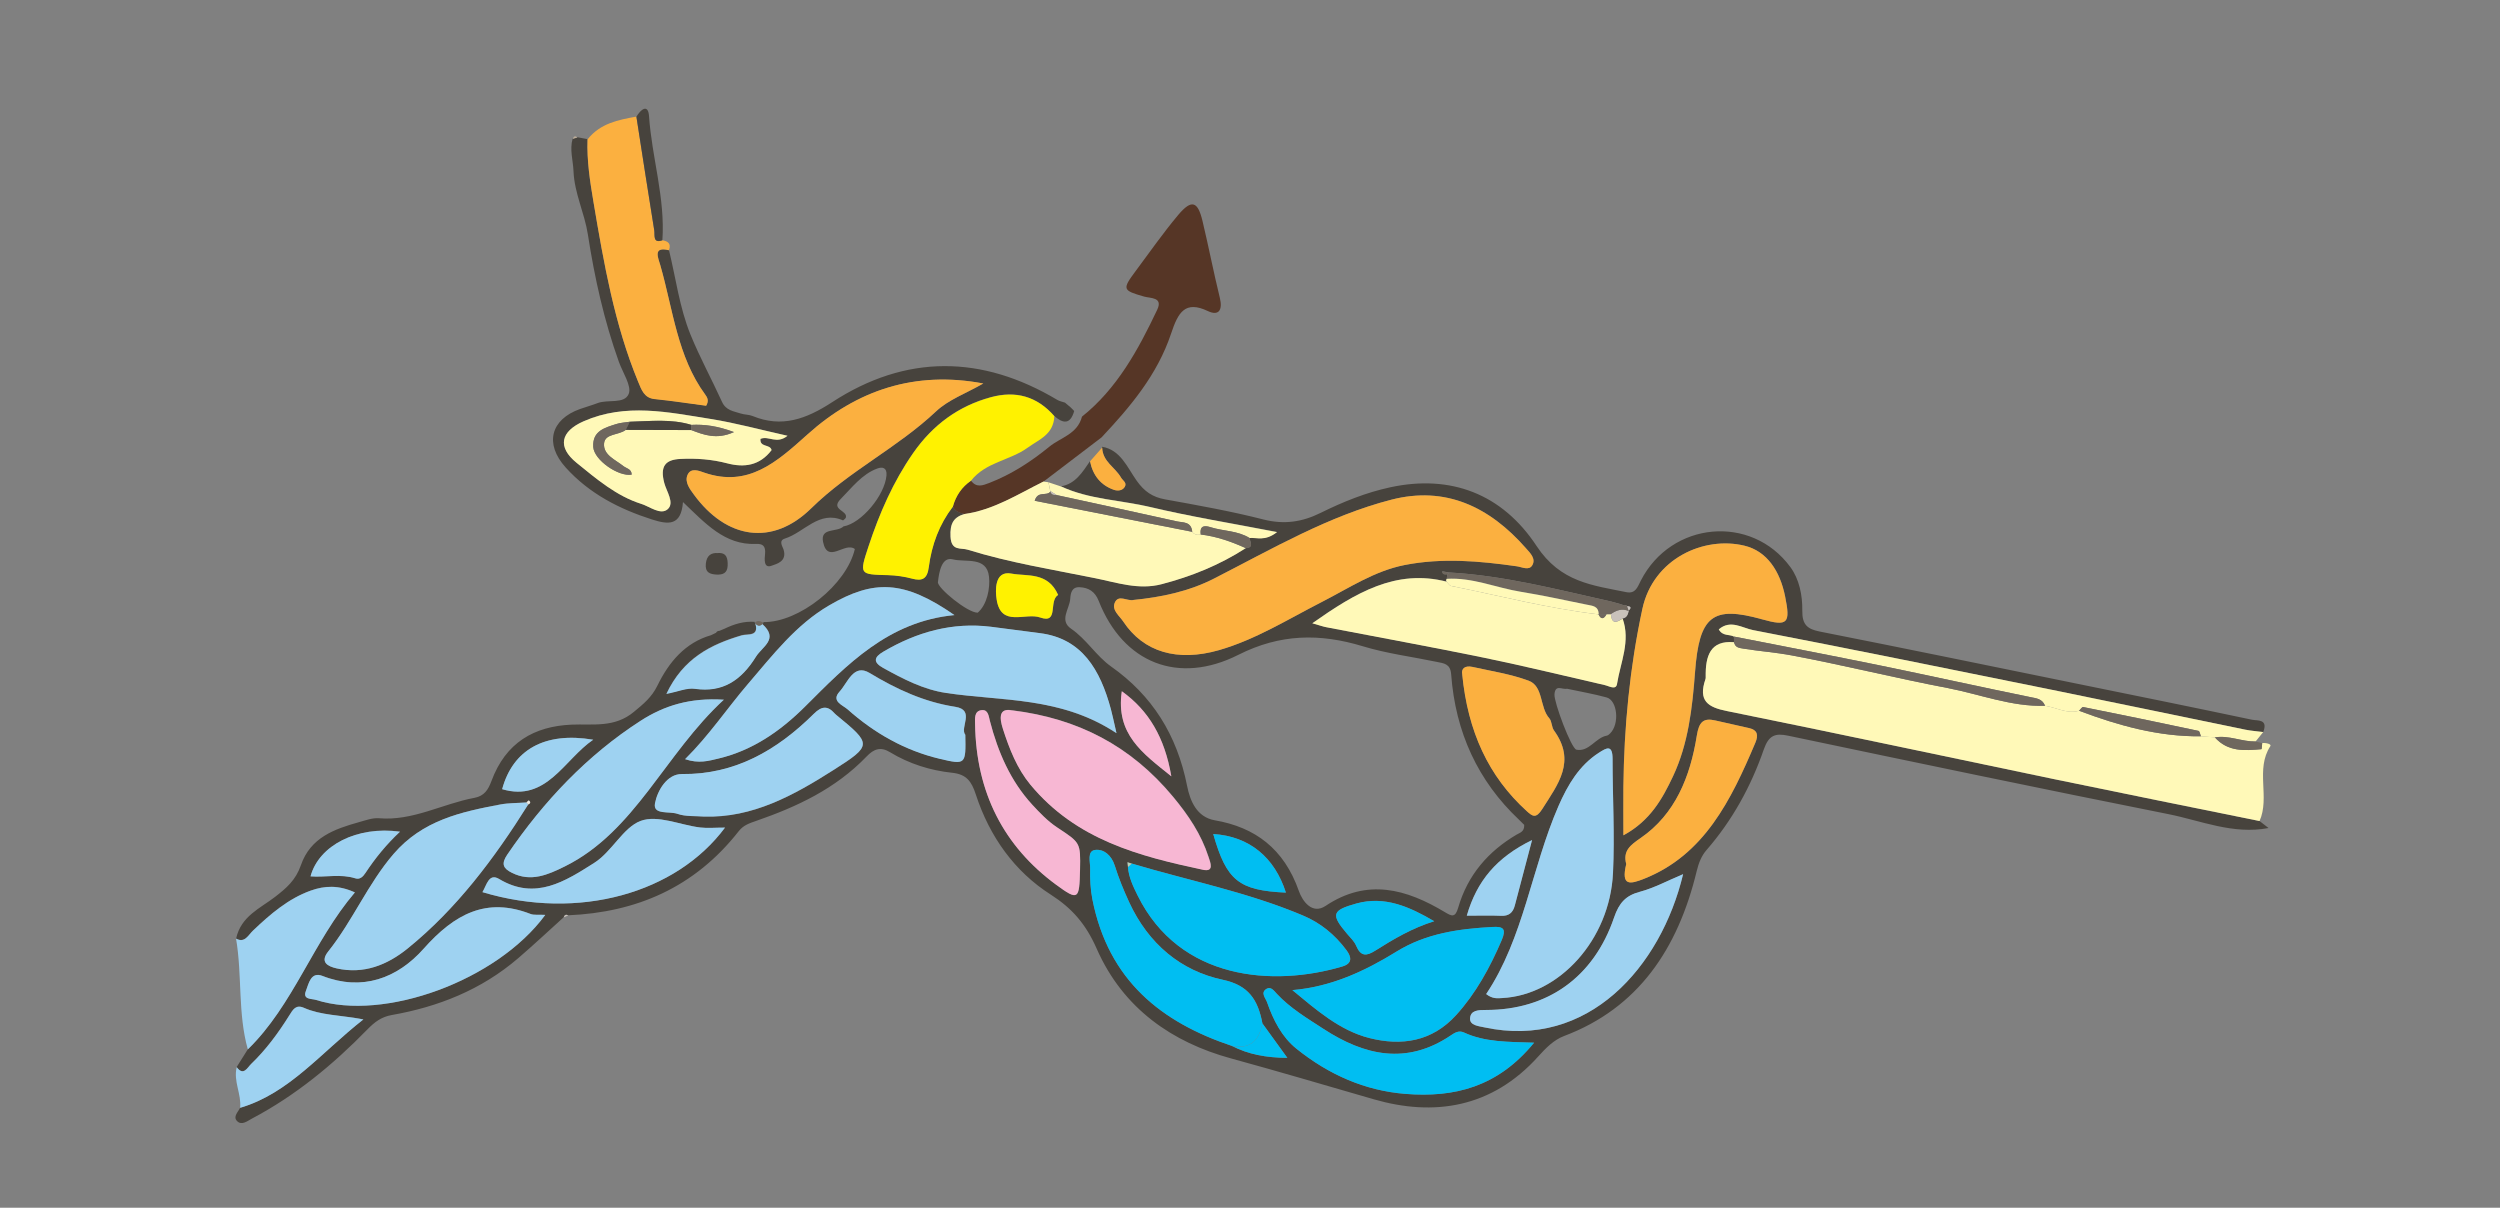 <?xml version="1.0" encoding="UTF-8"?>
<svg id="Layer_1" data-name="Layer 1" xmlns="http://www.w3.org/2000/svg" viewBox="0 0 414 200">
  <rect x="0" y="0" width="414" height="200" fill="#808080" stroke="none"/>
  <defs>
    <style>
      .cls-1 {
        fill: #f7b7d3;
      }

      .cls-2 {
        fill: #00bef2;
      }

      .cls-3 {
        fill: #fff9b8;
      }

      .cls-4 {
        fill: #fff200;
      }

      .cls-5 {
        fill: #ece9e1;
      }

      .cls-6 {
        fill: #fbb040;
      }

      .cls-7 {
        fill: #9ed2f1;
      }

      .cls-8 {
        fill: #b5cfb9;
      }

      .cls-9 {
        fill: #bbac98;
      }

      .cls-10 {
        fill: #c9c2bb;
      }

      .cls-11 {
        fill: #6f675e;
      }

      .cls-12 {
        fill: #563626;
      }

      .cls-13 {
        fill: #47433d;
      }
    </style>
  </defs>
  <path class="cls-13" d="M182.48,73.98c3.07,.49,4.2,3.43,5.75,5.62,1.28,1.81,2.65,2.72,4.68,3.09,5.46,.99,10.94,1.96,16.33,3.34,3.39,.86,6.38,.43,9.46-1.1,3.69-1.82,7.48-3.36,11.51-4.23,10.01-2.17,18.55,1.07,24.25,9.72,3.98,6.03,9.29,6.5,14.86,7.64,1.53,.31,1.85-.84,2.41-1.93,5.03-9.79,18.28-11.03,24.75-2.23,1.48,2.01,2.02,4.68,1.98,7.23-.04,2.36,.89,3.05,2.87,3.45,14.12,2.79,28.22,5.7,42.33,8.58,9.77,1.99,19.54,3.97,29.29,6.03,.87,.18,2.7-.16,1.84,2.03-1-.13-2.01-.19-3-.4-10.64-2.18-21.28-4.42-31.92-6.58-16.52-3.35-33.05-6.71-49.6-9.91-1.75-.34-3.71-1.78-5.64-.11,.65,1.17,1.73,.77,2.51,1.19,0,.31,.01,.63,.02,.94-3.95-.34-4.75,2.3-4.69,5.73,0,.12,.01,.25-.03,.36-1.26,3.66,.41,4.68,3.55,5.31,18.1,3.65,36.17,7.53,54.25,11.29,11.31,2.35,22.63,4.62,33.94,6.92,.44,.34,.88,.68,1.49,1.16-5.87,1.12-11.18-1.22-16.58-2.3-21.01-4.19-41.99-8.58-62.97-12.99-2.13-.45-3.21-.09-4.03,2.26-2.14,6.18-5.25,11.8-9.48,16.66-.86,.99-1.31,2.16-1.64,3.51-3.12,12.94-9.75,22.69-21.93,27.29-1.76,.66-3.1,2.06-4.29,3.38-7.72,8.59-17.34,9.98-27.26,7.11-7.89-2.28-15.75-4.61-23.68-6.78-9.56-2.62-17.8-8.15-22.2-18.16-1.78-4.05-4.05-6.68-7.63-8.97-5.91-3.77-10.09-9.52-12.39-16.58-.7-2.16-1.55-3.33-3.91-3.58-3.59-.38-7.11-1.47-10.3-3.41-1.56-.95-2.67-.54-3.87,.71-5.16,5.37-11.56,8.33-18.26,10.66-1.09,.38-2.11,.69-2.9,1.69-7.36,9.4-17.04,13.47-28.25,13.95-.37-.2-.62-.08-.76,.33-2.5,2.26-4.96,4.57-7.51,6.76-6.14,5.28-13.3,8.08-20.97,9.43-1.7,.3-2.83,1.16-4.01,2.37-5.72,5.87-11.96,10.99-19.1,14.76-.76,.4-1.7,1.21-2.48,.44-.74-.74,.16-1.5,.49-2.22,8.13-2.4,13.4-9.14,20.41-14.64-3.9-.74-7-.66-9.85-1.92-1.33-.59-1.81,.29-2.41,1.24-1.83,2.93-3.87,5.69-6.32,8.05-.65,.63-1.28,2.06-2.4,.53,.62-.98,1.23-1.96,1.85-2.94,7.53-7.31,10.8-17.87,17.73-25.99-2.72-1.24-5.01-1.12-7.31-.3-3.72,1.33-6.7,3.89-9.57,6.63-.79,.75-1.36,2.11-2.79,1.32,.81-3.71,3.99-5,6.44-6.89,1.87-1.45,3.42-2.75,4.29-5.26,1.59-4.6,5.6-6,9.61-7.12,1.09-.3,2.24-.74,3.33-.65,5.59,.48,10.51-2.4,15.8-3.38,1.6-.3,2.26-1.3,2.8-2.75,2.37-6.44,7.12-9.1,13.28-9.37,3.55-.15,7.13,.56,10.35-2.14,1.54-1.28,2.91-2.37,3.86-4.31,1.92-3.95,4.64-7.14,8.88-8.36,.28-.13,.55-.27,.83-.4,.13-.22,.31-.33,.55-.32,.27-.11,.53-.22,.8-.33,1.62-.78,3.28-1.31,5.08-1.16,.87,2.5-1.21,1.91-2.15,2.19-5.15,1.52-9.71,3.8-12.5,9.7,1.93-.37,3.39-1.04,4.75-.84,4.56,.66,7.66-1.4,10.08-5.32,1.07-1.72,3.84-2.9,1.04-5.42,0,0,.13-.18,.2-.27,5.92,.07,13.76-6.18,15.14-12.1-1.61-1.28-4.5,2.56-5.26-1.17-.5-2.46,2.33-1.54,3.38-2.58,2.95-.5,6.84-5.13,7.12-8.44,.11-1.34-.72-1.44-1.51-1.15-2.55,.93-4.2,3.16-6.08,5.06-1.74,1.77,1.15,1.86,.87,3.04-.05,.2-.3,.34-.47,.5-3.96-1.75-6.43,2-9.65,3.01-1.07,.34-.37,1.31-.21,1.79,.64,2.04-1.21,2.41-1.97,2.7-1.35,.51-1.17-1.14-1.09-1.93,.13-1.36-.4-1.73-1.5-1.68-5.16,.23-8.4-3.42-12.09-6.93-.31,4.02-2.47,3.73-5.14,2.88-5.38-1.72-10.36-4.26-14.27-8.59-3.59-3.97-2.47-7.98,2.36-9.7,.96-.34,1.95-.61,2.91-.98,1.75-.66,4.45,.22,5.16-1.54,.51-1.28-1-3.51-1.64-5.3-2.44-6.82-4.02-13.9-5.13-21.08-.55-3.57-2.23-6.81-2.38-10.48-.07-1.8-.67-3.58-.14-5.39,.26-.08,.51-.16,.77-.24,.56,.11,1.12,.21,1.69,.32-.13,3.52,.4,6.98,.99,10.42,1.71,10.12,3.46,20.24,7.39,29.73,.55,1.33,1,2.68,2.7,2.86,2.9,.3,5.78,.74,8.56,1.11,.51-.84,.18-1.39-.15-1.84-4.62-6.29-5.34-14.13-7.44-21.42-.36-1.24-1.3-3.17,1.44-2.49,1.14,4.68,1.75,9.54,3.56,13.99,1.55,3.8,3.52,7.41,5.22,11.14,.66,1.45,1.93,1.55,3.08,1.93,.64,.21,1.37,.17,1.99,.42,4.82,1.99,8.87,.51,13.17-2.29,12.24-7.97,24.79-7.83,37.29-.38,.38,.23,.85,.3,1.27,.45,.24,.2,.47,.4,.71,.6,0,0,.1,.07,.1,.07,.2,.2,.4,.39,.6,.59,0,0,.11,.15,.11,.15-.66,2.29-1.87,2.04-3.29,.81-2.9-3.32-6.44-4.23-10.48-3.14-5.33,1.44-9.61,4.54-12.9,9.26-3.28,4.7-5.57,9.95-7.39,15.45-1.54,4.68-1.52,4.65,3.21,4.76,1.34,.03,2.71,.23,4.01,.58,1.67,.45,2.51,.05,2.76-1.91,.48-3.7,1.74-7.09,3.98-10,.42,.81,1.16,1.02,1.92,1.21-1.79,.54-2.41,1.58-2.3,3.75,.12,2.45,1.72,1.81,2.83,2.16,6.92,2.15,14.05,3.29,21.11,4.72,3.62,.73,7.22,1.99,11,1,4.92-1.29,9.61-3.18,13.96-5.98,1.4-.08,.71-1.01,.6-1.7,1.23-.08,2.57,.59,4.56-.97-7.54-1.46-14.3-2.55-20.97-4.14-4.92-1.17-10.07-1.23-14.78-3.41,2.35-.39,3.54-2.32,4.79-4.16,.48,2.37,1.82,3.98,3.95,4.72,.59,.21,1.43,.17,1.82-.52,.38-.67-.37-1.02-.64-1.51-.96-1.71-3.05-2.61-3.12-4.97l-.04-.14Zm87.24,27.13c.47-.46,.39-.71-.25-.74-.18-.18-.39-.23-.63-.16-.22-.07-.44-.15-.65-.22-.46-.13-.93-.25-1.39-.38-8.89-1.97-17.73-4.31-26.85-4.81-.37-.07-.74-.13-1.12-.2,.06,.61,.48,.51,.85,.49-.03,.25-.06,.5-.09,.75-.12,.15-.13,.31-.02,.47-8.4-2.15-15.08,1.85-22.25,6.89,1.27,.36,1.78,.55,2.31,.65,8.75,1.69,17.52,3.28,26.26,5.08,6.64,1.37,13.23,2.99,19.84,4.5,.72,.17,1.87,.9,2.05-.19,.57-3.57,2.27-7.08,.92-10.84,.67-.1,.88-.62,1.01-1.23v-.07Zm-60.66,68.35c-.75-3.91-2.29-6.3-6.57-7.21-6.89-1.47-12.29-5.9-15.51-12.88-.9-1.95-1.72-3.95-2.36-6-.56-1.78-1.85-2.8-3.25-2.62-1.39,.17-.81,2.01-.83,3.1-.04,1.68,.04,3.41,.36,5.05,2.67,13.55,11.51,20.41,23.07,24.29,2.76,1.42,5.67,1.96,9.21,1.99-1.56-2.16-2.84-3.94-4.13-5.71Zm-21.63-26.45l-.71-.23c.03,.26,.05,.52,.08,.78,.14,1.74,.87,3.24,1.61,4.74,6.96,14.06,22.48,15.13,33.9,11.74,1.68-.5,1.52-1.55,.68-2.69-1.94-2.59-4.29-4.52-7.24-5.76-9.18-3.87-18.87-5.77-28.32-8.59Zm-100.25-10.13c-1.45,.11-2.92,.07-4.34,.34-6.48,1.22-12.86,2.61-17.66,8.19-4.23,4.91-6.77,11.08-10.8,16.12-1.42,1.77-.17,2.48,1.39,2.83,4.44,1,8.32-.52,11.76-3.31,8.08-6.55,14.34-14.89,19.94-23.84,.36-.17,.47-.4,.11-.67-.04-.03-.27,.22-.41,.33Zm165.23,3.72c-.24-.24-.55-.56-.88-.87-6.78-6.4-10.51-14.45-11.22-24.08-.13-1.75-1.23-1.8-2.32-2.03-4.11-.86-8.3-1.38-12.31-2.6-7.09-2.15-13.66-2.09-20.61,1.42-9.91,5-19.06,1.4-23.13-8.94-.61-1.54-1.66-2.19-3.16-2.26-1.31-.06-1.49,1.01-1.55,1.93-.11,1.66-1.87,3.57,.15,4.95,2.53,1.73,4.17,4.52,6.6,6.24,6.78,4.78,10.92,11.27,12.61,19.81,.48,2.43,1.58,5.15,4.58,5.67,6.65,1.15,11.46,4.69,13.92,11.71,.61,1.73,2.23,3.93,4.42,2.47,6.91-4.62,13.38-2.81,19.81,1.06,1.07,.64,1.67,.93,2.15-.75,1.59-5.49,5.04-9.38,9.67-12.11,.57-.34,1.31-.47,1.27-1.61Zm-64.73-37.24c-1.04,.2-2.47-.97-3.07,.45-.52,1.24,.78,2.16,1.4,3.1,3.36,5.08,8.97,6.72,15.85,4.75,6.06-1.74,11.44-5.12,17.04-7.98,4.48-2.29,8.71-5.13,13.72-6.12,6.22-1.22,12.38-.67,18.57,.21,.85,.12,2.01,.75,2.55-.15,.67-1.11-.37-2.07-1.02-2.82-6.08-6.93-13.39-10.35-22.29-8.06-10.4,2.68-19.77,8.16-29.35,13.05-4.24,2.17-8.77,3.1-13.41,3.56Zm81.17,38.97c4.46-2.42,6.47-6.09,8.21-9.77,2.53-5.37,3.21-11.31,3.65-17.24,.7-9.34,2.87-11.07,11.11-8.76,4.28,1.2,4.72,.7,3.8-3.83-.84-4.14-2.96-7.45-6.72-8.36-6.69-1.63-15.11,2.1-16.91,10.47-2.1,9.73-3.04,19.56-3.14,29.52-.02,2.48,0,4.97,0,7.98Zm-101.2-20.7c-2.18-.45-2.16,1.15-1.55,3.04,1.07,3.33,2.34,6.59,4.56,9.26,7.59,9.16,18.02,11.84,28.58,14.09,1.91,.41,1.22-1.19,.92-2.11-1.23-3.81-3.36-6.94-5.87-9.97-7.03-8.47-15.81-12.98-26.63-14.32Zm78.47,46.99c1.06,.82,1.85,.7,2.62,.66,9.5-.48,17.86-9.67,18.38-20.71,.3-6.28-.07-12.58-.07-18.88,0-2.45-.99-1.85-2.26-1.04-3.25,2.09-5.16,5.31-6.72,8.88-4.45,10.21-5.72,21.76-11.96,31.1ZM162.82,63.51c-11.3-2.14-20.94,1.11-29.09,8.43-5.16,4.64-9.87,8.83-17.12,6.33-.79-.27-2.19-.89-2.75,.37-.53,1.2,.41,2.39,1.05,3.27,5.36,7.34,12.97,8.62,19.43,2.27,6.35-6.24,14.24-10,20.67-16.05,2.08-1.96,4.94-2.96,7.81-4.61Zm-4.75,38.35c-8.42-5.86-13.41-5.9-20.74-1.63-5.53,3.22-9.38,8.26-13.48,13.04-3.45,4.02-6.42,8.5-10.4,12.44,2.27,.78,3.92,.28,5.56-.11,5.58-1.33,10.19-4.49,14.32-8.61,6.95-6.93,13.77-14.09,24.74-15.14Zm26.81,19.55c-.49-2.11-.67-3.04-.92-3.95-1.77-6.53-4.77-11.74-11.81-12.61-2.69-.33-5.37-.72-8.06-1.05-6.38-.79-12.27,.86-17.84,4.14-1.54,.91-1.69,1.74,0,2.68,3.32,1.84,6.65,3.58,10.41,4.14,9.3,1.4,19.01,.58,28.21,6.65Zm-65-5.54c-5.66-.35-9.92,1-13.81,3.5-8.82,5.69-16.02,13.27-22.07,22.16-1.06,1.56-.65,2.3,.78,3.01,3.14,1.57,5.95,.33,8.75-1.06,11.64-5.76,16.57-18.63,26.35-27.62Zm94.15,48.1c3.98,3.29,7.84,6.68,12.73,7.93,5.32,1.36,10.38,.62,14.39-3.8,3.25-3.58,5.59-7.86,7.54-12.4,.81-1.89,.25-2.28-1.47-2.19-5.55,.3-11.02,1.05-15.93,4.07-5.34,3.3-10.88,5.85-17.25,6.39Zm40.02,8.7c-4.4-.14-8.14-.08-11.62-1.69-.87-.4-1.55,.06-2.21,.51-7.26,4.89-14.23,3.33-21.04-1.1-2.69-1.75-5.46-3.38-7.72-5.8-.46-.49-.98-1.27-1.71-.84-1.07,.64-.16,1.54,.07,2.19,1.03,2.99,2.49,5.81,4.88,7.73,5.34,4.28,11.33,6.94,18.06,7.48,8.03,.63,15.26-1.1,21.29-8.48Zm-123.62-100.51c-4.55-1.01-8.62-2.14-12.76-2.79-7-1.11-14.04-2.68-21.02,.39-3.8,1.67-4.4,4.25-1.15,6.88,3.31,2.68,6.6,5.5,10.69,6.79,1.47,.46,3.2,1.91,4.38,.89,1.19-1.03-.18-2.93-.56-4.35-.73-2.79,.18-3.87,2.69-3.98,2.61-.12,5.19,.06,7.74,.73,2.81,.74,5.38,.39,7.34-2.19-.22-1.03-1.99-.4-1.84-1.86,1.37-.57,2.67,.95,4.49-.52Zm-13.87,63.07c8.08,.27,14.92-3.53,21.53-7.74,6.39-4.07,6.28-4.27,.41-9.09-.09-.07-.18-.15-.26-.24-1.16-1.33-2.16-1.23-3.44,.04-6.16,6.11-13.14,10.09-21.86,9.99-2.49-.03-4.08,2.8-4.46,4.85-.37,1.97,2.39,1.27,3.72,1.74,1.36,.48,2.9,.32,4.37,.45Zm125.6-23.54c.93,9.42,4.32,16.85,10.69,22.63,.93,.84,1.51,1.31,2.56-.35,2.6-4.11,5.66-7.9,1.93-13.03-.4-.55-.33-1.51-.76-1.99-1.63-1.82-.95-5.32-3.44-6.24-2.97-1.09-6.15-1.57-9.25-2.27-1.35-.3-1.93,.33-1.72,1.24Zm-151.84,39.81c-1.16-.06-1.87,.07-2.46-.16-7.27-2.82-12.55-.03-17.69,5.76-4.35,4.9-10.2,7.09-16.77,4.5-1.93-.76-2.27,1.33-2.72,2.47-.6,1.5,.94,1.28,1.67,1.51,11.28,3.61,29.96-3.17,37.97-14.09Zm188.41-6.73c-2.56,1.07-4.8,2.29-7.17,2.92-2.31,.61-3.43,1.81-4.26,4.25-3.37,9.91-11.02,15.32-21.21,15.32-1.21,0-2.59,0-2.64,1.43-.04,1.12,1.42,1.24,2.38,1.45,17.15,3.69,29.22-10.02,32.9-25.37Zm-9.42-1.67c-.89,3.69,.63,3.35,2.97,2.42,9.96-3.95,14.39-13.02,18.41-22.52,.55-1.29,.33-2.11-1-2.42-1.87-.44-3.75-.83-5.63-1.27-1.96-.46-2.7,.24-3.06,2.5-1.09,6.85-3.59,13.02-9.28,16.95-1.69,1.17-3,2.1-2.41,4.33Zm-149.24-6.05c-1.67,0-2.91,.13-4.13-.02-3.33-.41-7.04-2.14-9.86-1.08-2.87,1.08-4.74,5.08-7.65,6.93-4.85,3.08-9.77,6.28-15.77,2.68-1.7-1.02-2.05,.99-2.76,2.18,15.95,4.8,32.12,.14,40.17-10.69Zm58.79,7.01c.1-4.58,.05-4.5-3.81-7.06-1.51-1-2.85-2.38-4.11-3.76-3.58-3.89-5.66-8.67-7.01-13.88-.19-.74-.27-1.9-1.35-1.77-1.26,.14-1.11,1.36-1.1,2.27,.16,11.38,4.76,20.28,13.44,26.66,3.67,2.7,3.83,2.45,3.94-2.47Zm-19-22.4c-.94-1.2,1.7-4.11-1.68-4.63-5.1-.78-9.69-2.89-14.16-5.6-2.66-1.61-3.63,1.62-4.97,3.08-1.47,1.59,.53,2.24,1.31,2.93,4.48,3.99,9.55,6.84,15.26,8.2,4.33,1.03,4.35,.96,4.25-3.99Zm77.65,30.89c-4.08-2.39-8.2-4.23-12.87-2.94-4.09,1.14-4.28,1.81-1.55,5.03,.53,.63,1.17,1.22,1.49,1.96,.78,1.83,1.73,1.73,3.17,.82,3.06-1.94,6.19-3.77,9.76-4.87Zm22.01-38.5c-.79,.22-1.96-.82-2.1,.93-.11,1.28,2.78,9,3.64,9.17,2.09,.41,3.16-2,5.03-2.33,.2-.04,.4-.22,.56-.38,1.57-1.56,1.21-5.46-.61-5.95-2.17-.59-4.39-.97-6.52-1.43Zm-5.8,25.05c-5.88,2.87-9.15,6.76-10.82,12.53,2.17,0,3.95-.06,5.72,.02,1.21,.05,1.92-.49,2.23-1.69,.88-3.32,1.75-6.64,2.86-10.86Zm-155.47-16.61c-8.04-1.36-13.31,1.67-15.08,8.19,7.36,2.19,10.29-4.94,15.08-8.19Zm-32,15.23c-7.09-.98-13.43,2.26-14.81,7.4,2.48,.19,4.97-.45,7.4,.32,.78,.25,1.29-.27,1.69-.88,1.61-2.44,3.43-4.69,5.72-6.84Zm108.99-39.21c-1.7-3.86-5.16-3.04-7.73-3.53-2.89-.55-2.66,2.94-2.45,4.28,.72,4.7,4.76,2.12,7.22,2.99,3.13,1.1,1.32-2.73,2.96-3.74Zm25.68,39.6c2.2,7.73,4.23,9.34,12.03,9.7-1.86-5.85-6.07-9.33-12.03-9.7Zm-39.01-36.65c1.56-1.33,2.08-4.07,1.87-5.96-.37-3.42-3.9-2.33-5.98-2.87-1.84-.48-2.29,2.03-2.48,3.78-.1,.95,4.91,5.08,6.58,5.05Zm32.07,27.09c-1.11-6.45-3.74-10.88-8.2-14.09-1.04,7.12,3.41,10.24,8.2,14.09Z"/>
  <path class="cls-3" d="M374.17,135.96c-11.31-2.3-22.63-4.57-33.94-6.92-18.08-3.76-36.15-7.63-54.25-11.29-3.14-.63-4.81-1.66-3.55-5.31,.04-.11,.03-.24,.03-.36-.05-3.43,.74-6.07,4.69-5.73,.2,.88,.81,.94,1.53,1.06,2.64,.44,5.34,.62,7.95,1.11,8.65,1.62,17.21,3.76,25.85,5.41,5.39,1.03,10.61,3.13,16.19,2.95,1.87,.27,3.64,1.39,5.62,.82,6.54,2.46,13.18,4.31,20.18,4.23,.77,.06,1.53,.11,2.3,.17,2.18,2.44,4.96,2.2,7.72,1.96,.07,0,.08-.66,.13-1.01,.56-.07,1.58,.15,1.35,.51-2.52,3.85-.03,8.48-1.79,12.41Z"/>
  <path class="cls-6" d="M110.79,41.45c-2.74-.68-1.79,1.25-1.44,2.49,2.1,7.29,2.82,15.13,7.44,21.42,.33,.45,.66,1,.15,1.84-2.78-.37-5.66-.81-8.56-1.11-1.71-.18-2.15-1.53-2.7-2.86-3.92-9.49-5.68-19.61-7.39-29.73-.58-3.45-1.12-6.9-.99-10.42,2.12-2.67,5.09-3.23,8.08-3.77,.98,6.28,1.95,12.57,2.96,18.85,.12,.75-.28,2.21,1.34,1.62,.89,.16,1.51,.51,1.1,1.66Z"/>
  <path class="cls-12" d="M159.71,85.13c-.76-.19-1.5-.4-1.92-1.21,.5-1.85,1.5-3.29,3.01-4.32,.9,1.21,1.93,.8,3.04,.37,3.62-1.4,6.89-3.51,9.92-5.99,1.89-1.55,4.64-2.05,5.42-4.99,5.77-4.6,9.3-11.03,12.46-17.71,.99-2.09-1.15-1.87-2.15-2.16-3.6-1.03-3.69-1.19-1.43-4.23,2.32-3.12,4.56-6.32,7.04-9.28,2.22-2.64,3.25-2.32,4.04,1.01,1.01,4.21,1.83,8.48,2.86,12.68,.52,2.12-.23,3.04-1.96,2.22-3.8-1.81-4.94,.22-6.1,3.7-2.28,6.86-6.79,12.17-11.53,17.22-3.2,2.44-6.4,4.87-9.6,7.31-4.25,2.11-8.32,4.72-13.09,5.38Z"/>
  <path class="cls-7" d="M39.1,155.44c1.43,.79,2-.57,2.79-1.32,2.88-2.74,5.86-5.3,9.57-6.63,2.3-.82,4.6-.94,7.31,.3-6.93,8.13-10.2,18.68-17.73,25.99-1.68-5.99-.91-12.27-1.95-18.34Z"/>
  <path class="cls-3" d="M366.77,122.11c-.77-.06-1.53-.11-2.3-.17-.13-.31-.21-.86-.39-.9-6.36-1.36-12.72-2.68-19.1-3.95-.19-.04-.46,.4-.69,.62-1.98,.57-3.74-.55-5.62-.82-.48-1.18-1.43-1.23-2.48-1.45-8.28-1.69-16.54-3.53-24.82-5.23-8.07-1.66-16.15-3.2-24.23-4.79-.77-.42-1.85-.02-2.51-1.19,1.93-1.68,3.89-.23,5.64,.11,16.55,3.2,33.07,6.55,49.6,9.91,10.65,2.16,21.28,4.4,31.92,6.58,.99,.2,2,.27,3,.4-.42,.52-.85,1.05-1.27,1.57-2.27,.04-4.45-1.07-6.76-.68Z"/>
  <path class="cls-7" d="M39.2,176.72c1.12,1.53,1.75,.1,2.4-.53,2.46-2.36,4.49-5.12,6.32-8.05,.59-.95,1.08-1.83,2.41-1.24,2.85,1.26,5.95,1.18,9.85,1.92-7.01,5.49-12.28,12.24-20.41,14.64,.23-2.29-1.15-4.41-.57-6.73Z"/>
  <path class="cls-7" d="M126.43,103.07c-.07,.09-.21,.27-.2,.27,2.8,2.53,.02,3.7-1.04,5.42-2.43,3.92-5.52,5.98-10.08,5.32-1.36-.2-2.82,.47-4.75,.84,2.79-5.9,7.36-8.18,12.5-9.7,.95-.28,3.03,.31,2.15-2.19,0,0-.02,.09-.02,.09,.48,.65,.96,.65,1.44,0v-.07Z"/>
  <path class="cls-13" d="M109.69,39.79c-1.62,.58-1.22-.88-1.34-1.62-1.02-6.28-1.98-12.56-2.96-18.85,.69-1.17,1.94-2.22,2.09-.08,.47,6.89,2.7,13.56,2.21,20.56Z"/>
  <path class="cls-13" d="M118.93,91.58c1.42-.08,1.61,.92,1.57,2.09-.05,1.25-.8,1.52-1.81,1.48-1.13-.05-1.97-.34-1.8-1.84,.15-1.32,.87-1.82,2.05-1.72Z"/>
  <path class="cls-11" d="M366.77,122.11c2.31-.4,4.48,.72,6.76,.68,.36,.09,.73,.18,1.09,.27-.04,.35-.06,1.01-.12,1.01-2.76,.24-5.55,.48-7.72-1.96Z"/>
  <path class="cls-10" d="M177.08,67.3c-.24-.2-.47-.4-.71-.6,.24,.2,.47,.4,.71,.6Z"/>
  <path class="cls-9" d="M95.62,22.77c-.26,.08-.51,.16-.77,.24,.15-.47,.41-.56,.77-.24Z"/>
  <path class="cls-11" d="M118.57,104.84c-.28,.13-.55,.27-.83,.4,.28-.13,.55-.27,.83-.4Z"/>
  <path class="cls-11" d="M119.93,104.19c-.27,.11-.53,.22-.8,.33,.27-.11,.53-.22,.8-.33Z"/>
  <path class="cls-10" d="M93.35,151.92c.14-.41,.39-.53,.76-.33-.26,.11-.51,.22-.76,.33Z"/>
  <path class="cls-10" d="M177.78,67.96c-.2-.2-.4-.39-.6-.59,.2,.2,.4,.39,.6,.59Z"/>
  <path class="cls-11" d="M126.43,103.13c-.48,.65-.97,.64-1.44,0,.48-.49,.96-.26,1.44,0Z"/>
  <path class="cls-6" d="M187.66,99.36c4.63-.46,9.17-1.39,13.41-3.56,9.57-4.89,18.94-10.37,29.35-13.05,8.9-2.29,16.21,1.12,22.29,8.06,.66,.75,1.69,1.71,1.02,2.82-.54,.9-1.71,.27-2.55,.15-6.19-.88-12.35-1.43-18.57-.21-5.01,.98-9.24,3.83-13.72,6.12-5.6,2.86-10.98,6.24-17.04,7.98-6.88,1.97-12.49,.33-15.85-4.75-.62-.94-1.92-1.86-1.4-3.1,.6-1.42,2.03-.25,3.07-.45Z"/>
  <path class="cls-6" d="M268.83,138.34c0-3.02-.02-5.5,0-7.98,.1-9.95,1.05-19.79,3.14-29.52,1.8-8.36,10.22-12.1,16.91-10.47,3.75,.91,5.88,4.23,6.72,8.36,.92,4.53,.47,5.03-3.8,3.83-8.24-2.31-10.41-.58-11.11,8.76-.45,5.93-1.12,11.88-3.65,17.24-1.74,3.68-3.74,7.35-8.21,9.77Z"/>
  <path class="cls-3" d="M268.7,102.42c1.35,3.76-.35,7.27-.92,10.84-.17,1.09-1.32,.35-2.05,.19-6.61-1.51-13.2-3.13-19.84-4.5-8.73-1.8-17.51-3.39-26.26-5.08-.53-.1-1.05-.29-2.31-.65,7.16-5.05,13.84-9.04,22.25-6.89,.24,.24,.45,.64,.72,.7,8.14,1.64,16.2,3.76,24.46,4.71l-.05-.04c.44,.96,.89,.84,1.35,.02,.24,0,.48,0,.72,0,.15,1.78,1.02,1.32,1.94,.72Z"/>
  <path class="cls-1" d="M167.63,117.64c10.82,1.33,19.6,5.85,26.63,14.32,2.51,3.03,4.64,6.16,5.87,9.97,.3,.92,.98,2.51-.92,2.11-10.56-2.25-20.98-4.93-28.58-14.09-2.21-2.67-3.49-5.93-4.56-9.26-.61-1.89-.63-3.49,1.55-3.04Z"/>
  <path class="cls-7" d="M246.1,164.63c6.24-9.33,7.52-20.89,11.96-31.1,1.55-3.56,3.46-6.79,6.72-8.88,1.26-.81,2.26-1.41,2.26,1.04,0,6.29,.37,12.6,.07,18.88-.53,11.04-8.89,20.23-18.38,20.71-.78,.04-1.56,.16-2.62-.66Z"/>
  <path class="cls-3" d="M172.8,79.75c.27,.04,.55,.07,.82,.11,.11,.52,.21,1.04,.32,1.56-.64,.81-2.06-.22-2.59,1.51,8.75,1.72,17.42,3.43,26.09,5.14,.37,.5,.87,.55,1.4,.44,2.61,.31,5.07,1.18,7.47,2.26-4.35,2.81-9.04,4.7-13.96,5.98-3.78,.99-7.38-.27-11-1-7.06-1.43-14.19-2.57-21.11-4.72-1.11-.35-2.71,.29-2.83-2.16-.11-2.17,.51-3.21,2.3-3.75,4.77-.66,8.84-3.26,13.09-5.38Z"/>
  <path class="cls-6" d="M162.82,63.51c-2.87,1.65-5.73,2.66-7.81,4.61-6.42,6.05-14.31,9.81-20.67,16.05-6.46,6.35-14.07,5.07-19.43-2.27-.64-.88-1.59-2.07-1.05-3.27,.56-1.26,1.96-.64,2.75-.37,7.25,2.5,11.95-1.68,17.12-6.33,8.15-7.33,17.79-10.57,29.09-8.43Z"/>
  <path class="cls-4" d="M174.6,68.93c-.14,3.04-2.5,3.82-4.41,5.2-2.98,2.16-6.92,2.36-9.39,5.47-1.51,1.04-2.51,2.48-3.01,4.32-2.24,2.92-3.5,6.31-3.98,10-.25,1.96-1.09,2.36-2.76,1.91-1.3-.35-2.67-.54-4.01-.58-4.73-.12-4.75-.09-3.21-4.76,1.81-5.5,4.11-10.74,7.39-15.45,3.28-4.72,7.57-7.82,12.9-9.26,4.05-1.09,7.58-.18,10.48,3.14Z"/>
  <path class="cls-7" d="M87.47,133.22c-5.61,8.95-11.87,17.29-19.95,23.84-3.44,2.79-7.33,4.3-11.76,3.31-1.55-.35-2.81-1.06-1.39-2.83,4.03-5.05,6.57-11.21,10.8-16.12,4.8-5.58,11.17-6.97,17.66-8.19,1.42-.27,2.89-.23,4.34-.34,.1,.11,.2,.23,.3,.34Z"/>
  <path class="cls-7" d="M158.07,101.86c-10.97,1.04-17.79,8.21-24.74,15.14-4.13,4.12-8.75,7.28-14.32,8.61-1.64,.39-3.28,.89-5.56,.11,3.99-3.95,6.96-8.42,10.4-12.44,4.1-4.78,7.95-9.82,13.48-13.04,7.33-4.27,12.32-4.23,20.74,1.63Z"/>
  <path class="cls-7" d="M184.88,121.4c-9.2-6.07-18.91-5.25-28.21-6.65-3.75-.56-7.09-2.31-10.41-4.14-1.7-.94-1.55-1.77,0-2.68,5.56-3.28,11.45-4.93,17.84-4.14,2.69,.33,5.37,.72,8.06,1.05,7.04,.87,10.04,6.08,11.81,12.61,.25,.91,.43,1.85,.92,3.95Z"/>
  <path class="cls-7" d="M119.88,115.86c-9.78,8.99-14.7,21.86-26.35,27.62-2.81,1.39-5.62,2.63-8.75,1.06-1.43-.71-1.84-1.45-.78-3.01,6.05-8.89,13.25-16.47,22.07-22.16,3.89-2.51,8.15-3.86,13.81-3.5Z"/>
  <path class="cls-2" d="M187.41,143.01c9.45,2.83,19.14,4.72,28.32,8.59,2.95,1.24,5.31,3.17,7.24,5.76,.84,1.13,1,2.19-.68,2.69-11.41,3.39-26.94,2.32-33.9-11.74-.74-1.5-1.48-3-1.61-4.74,.21-.19,.42-.37,.63-.56Z"/>
  <path class="cls-2" d="M214.02,163.96c6.37-.54,11.91-3.09,17.25-6.39,4.9-3.03,10.37-3.77,15.93-4.07,1.73-.09,2.28,.3,1.47,2.19-1.94,4.54-4.28,8.82-7.54,12.4-4.01,4.42-9.07,5.15-14.39,3.8-4.89-1.25-8.75-4.64-12.73-7.93Z"/>
  <path class="cls-2" d="M203.96,173.19c-11.55-3.88-20.4-10.74-23.07-24.29-.32-1.64-.4-3.37-.36-5.05,.03-1.09-.56-2.93,.83-3.1,1.39-.17,2.69,.84,3.25,2.62,.64,2.05,1.47,4.06,2.36,6,3.21,6.98,8.61,11.42,15.51,12.88,4.28,.91,5.82,3.3,6.57,7.21-.56,3.03-2.21,4.33-5.09,3.72Z"/>
  <path class="cls-2" d="M254.04,172.67c-6.03,7.38-13.25,9.12-21.29,8.48-6.73-.53-12.72-3.19-18.06-7.48-2.4-1.92-3.85-4.74-4.88-7.73-.23-.65-1.13-1.55-.07-2.19,.73-.44,1.25,.35,1.71,.84,2.26,2.41,5.04,4.05,7.72,5.8,6.81,4.44,13.78,5.99,21.04,1.1,.66-.44,1.34-.91,2.21-.51,3.48,1.61,7.22,1.54,11.62,1.69Z"/>
  <path class="cls-3" d="M130.42,72.16c-1.82,1.47-3.12-.05-4.49,.52-.15,1.46,1.62,.83,1.84,1.86-1.96,2.58-4.54,2.93-7.34,2.19-2.55-.67-5.12-.86-7.74-.73-2.51,.12-3.42,1.19-2.69,3.98,.37,1.41,1.75,3.32,.56,4.35-1.18,1.02-2.92-.43-4.38-.89-4.09-1.29-7.39-4.11-10.69-6.79-3.25-2.63-2.65-5.21,1.15-6.88,6.98-3.07,14.02-1.5,21.02-.39,4.14,.66,8.21,1.78,12.76,2.79Zm-15.95-.94c2.09,.79,4.18,1.63,7.08,.33-2.75-1.01-4.87-1.3-7.07-1.19-3.36-1.03-6.78-.6-10.18-.52-.76,.12-1.56,.15-2.29,.39-1.82,.6-3.94,1.11-3.78,3.78,.14,2.2,4.24,4.98,6.37,4.58-.02-.95-.87-1.01-1.37-1.41-1.32-1.06-3.39-1.84-3.2-3.78,.16-1.64,2.44-1.3,3.59-2.22,3.61,.01,7.23,.02,10.84,.03Z"/>
  <path class="cls-7" d="M116.55,135.22c-1.46-.12-3.01,.03-4.37-.45-1.33-.47-4.09,.23-3.72-1.74,.38-2.05,1.97-4.88,4.46-4.85,8.73,.1,15.7-3.88,21.86-9.99,1.28-1.27,2.28-1.37,3.44-.04,.08,.09,.17,.17,.26,.24,5.88,4.82,5.99,5.02-.41,9.09-6.61,4.21-13.45,8-21.53,7.74Z"/>
  <path class="cls-6" d="M242.15,111.69c-.21-.91,.38-1.54,1.72-1.24,3.1,.69,6.27,1.17,9.25,2.27,2.5,.92,1.81,4.42,3.44,6.24,.43,.48,.37,1.44,.76,1.99,3.73,5.13,.67,8.92-1.93,13.03-1.05,1.65-1.63,1.19-2.56,.35-6.37-5.78-9.76-13.21-10.69-22.63Z"/>
  <path class="cls-7" d="M90.3,151.5c-8.01,10.91-26.69,17.69-37.97,14.09-.73-.23-2.26-.01-1.67-1.51,.45-1.14,.79-3.22,2.72-2.47,6.58,2.58,12.42,.4,16.77-4.5,5.14-5.79,10.43-8.58,17.69-5.76,.59,.23,1.3,.09,2.46,.16Z"/>
  <path class="cls-7" d="M278.72,144.76c-3.67,15.36-15.74,29.07-32.9,25.37-.96-.21-2.42-.32-2.38-1.45,.05-1.43,1.43-1.43,2.64-1.43,10.19,0,17.84-5.42,21.21-15.32,.83-2.44,1.96-3.64,4.26-4.25,2.37-.63,4.6-1.85,7.17-2.92Z"/>
  <path class="cls-6" d="M269.3,143.09c-.58-2.23,.72-3.16,2.41-4.33,5.69-3.93,8.19-10.11,9.28-16.95,.36-2.26,1.09-2.96,3.06-2.5,1.87,.44,3.75,.83,5.63,1.27,1.33,.31,1.55,1.13,1,2.42-4.02,9.5-8.45,18.56-18.41,22.52-2.34,.93-3.86,1.26-2.97-2.42Z"/>
  <path class="cls-7" d="M120.06,137.05c-8.05,10.84-24.21,15.49-40.17,10.69,.71-1.19,1.06-3.2,2.76-2.18,6,3.6,10.91,.4,15.77-2.68,2.91-1.85,4.78-5.85,7.65-6.93,2.82-1.06,6.53,.67,9.86,1.08,1.22,.15,2.46,.02,4.13,.02Z"/>
  <path class="cls-1" d="M178.85,144.06c-.11,4.91-.27,5.16-3.94,2.47-8.68-6.38-13.28-15.28-13.44-26.66-.01-.92-.16-2.13,1.1-2.27,1.08-.12,1.16,1.03,1.35,1.77,1.35,5.21,3.44,9.99,7.01,13.88,1.26,1.37,2.59,2.75,4.11,3.76,3.87,2.56,3.91,2.48,3.81,7.06Z"/>
  <path class="cls-7" d="M159.85,121.67c.1,4.94,.09,5.02-4.25,3.99-5.71-1.36-10.78-4.21-15.26-8.2-.78-.69-2.77-1.34-1.31-2.93,1.35-1.46,2.31-4.69,4.97-3.08,4.47,2.7,9.06,4.81,14.16,5.6,3.38,.52,.74,3.43,1.68,4.63Z"/>
  <path class="cls-2" d="M237.5,152.56c-3.57,1.1-6.7,2.93-9.76,4.87-1.44,.91-2.39,1.02-3.17-.82-.31-.74-.96-1.34-1.49-1.96-2.73-3.22-2.54-3.89,1.55-5.03,4.68-1.3,8.79,.55,12.87,2.94Z"/>
  <path class="cls-11" d="M287.14,105.41c8.08,1.59,16.16,3.14,24.23,4.79,8.28,1.7,16.54,3.54,24.82,5.23,1.05,.21,2,.26,2.48,1.45-5.58,.18-10.8-1.92-16.19-2.95-8.64-1.65-17.21-3.79-25.85-5.41-2.61-.49-5.3-.68-7.95-1.11-.72-.12-1.33-.18-1.53-1.06,0-.31-.01-.63-.02-.94Z"/>
  <path class="cls-7" d="M253.71,139.11c-1.11,4.22-1.99,7.54-2.86,10.86-.32,1.2-1.02,1.74-2.23,1.69-1.77-.08-3.55-.02-5.72-.02,1.67-5.77,4.94-9.66,10.82-12.53Z"/>
  <path class="cls-7" d="M98.23,122.5c-4.79,3.26-7.72,10.38-15.08,8.19,1.77-6.52,7.04-9.55,15.08-8.19Z"/>
  <path class="cls-7" d="M66.23,137.73c-2.29,2.15-4.11,4.4-5.72,6.84-.41,.62-.91,1.13-1.69,.88-2.43-.77-4.93-.13-7.4-.32,1.38-5.14,7.72-8.39,14.81-7.4Z"/>
  <path class="cls-4" d="M175.22,98.52c-1.63,1.01,.17,4.84-2.96,3.74-2.47-.87-6.5,1.71-7.22-2.99-.21-1.34-.43-4.84,2.45-4.28,2.57,.49,6.03-.33,7.73,3.53Z"/>
  <path class="cls-2" d="M200.91,138.12c5.95,.37,10.16,3.85,12.03,9.7-7.79-.36-9.82-1.97-12.03-9.7Z"/>
  <path class="cls-3" d="M198.84,88.52c-.54,.11-1.03,.05-1.4-.44-.16-1.75-1.55-1.51-2.57-1.74-6.62-1.48-13.25-2.91-19.87-4.35l-1.05-.66v.1c-.11-.52-.22-1.04-.32-1.56,.7,.23,1.4,.47,2.1,.7,4.71,2.17,9.86,2.24,14.78,3.41,6.66,1.58,13.43,2.68,20.97,4.14-1.99,1.56-3.33,.88-4.56,.97-1.98-1.22-4.29-1.11-6.41-1.77-.85-.27-1.9-.43-1.66,1.21Z"/>
  <path class="cls-1" d="M193.97,128.56c-4.79-3.85-9.24-6.97-8.2-14.09,4.46,3.21,7.09,7.64,8.2,14.09Z"/>
  <path class="cls-11" d="M266.76,101.7c-.24,0-.48,0-.72,0-.45,0-.9-.01-1.35-.02,0,0,.05,.04,.05,.04-.01-1.37-1.01-1.41-1.89-1.59-3.65-.73-7.29-1.55-10.96-2.14-4.11-.66-8.06-2.42-12.31-2.15,.03-.25,.06-.5,.09-.75,.16-.01,.25-.11,.27-.29,9.12,.5,17.96,2.83,26.85,4.81,0,.69,0,1.37-.01,2.06l-.02,.02Z"/>
  <path class="cls-3" d="M239.58,95.86c4.25-.27,8.2,1.49,12.31,2.15,3.67,.59,7.31,1.41,10.96,2.14,.88,.18,1.88,.21,1.89,1.59-8.26-.95-16.32-3.07-24.46-4.71-.27-.05-.48-.46-.72-.7-.11-.16-.1-.32,.02-.47Z"/>
  <path class="cls-2" d="M203.96,173.19c2.87,.61,4.53-.7,5.09-3.72,1.28,1.78,2.57,3.56,4.13,5.71-3.54-.03-6.45-.57-9.21-1.99Z"/>
  <path class="cls-6" d="M180.51,76.4c.67-.76,1.34-1.52,2.01-2.28,.07,2.35,2.15,3.26,3.12,4.97,.27,.48,1.01,.84,.64,1.51-.39,.7-1.23,.73-1.82,.52-2.13-.74-3.47-2.34-3.95-4.72Z"/>
  <path class="cls-11" d="M198.84,88.52c-.24-1.64,.81-1.48,1.66-1.21,2.12,.66,4.43,.55,6.41,1.77,.11,.69,.8,1.62-.6,1.7-2.4-1.09-4.86-1.95-7.47-2.26Z"/>
  <path class="cls-10" d="M268.7,102.42c-.92,.6-1.79,1.06-1.94-.72,0,0,.02-.02,.02-.02,.91-.63,1.86-.98,2.93-.49-.12,.61-.34,1.13-1.01,1.23Z"/>
  <path class="cls-11" d="M269.7,101.19c-1.07-.48-2.02-.14-2.93,.49,0-.69,0-1.37,.01-2.06,.46,.13,.93,.25,1.39,.38,.22,.07,.44,.15,.66,.22,.24-.07,.45-.02,.63,.16l.25,.74v.07Z"/>
  <path class="cls-11" d="M239.94,94.82c-.01,.18-.1,.27-.27,.29-.37,.02-.79,.13-.85-.49,.37,.07,.74,.13,1.12,.2Z"/>
  <path class="cls-10" d="M268.84,100.22c-.22-.07-.44-.15-.66-.22,.22,.07,.44,.15,.66,.22Z"/>
  <path class="cls-10" d="M269.71,101.12l-.25-.74c.64,.03,.72,.28,.25,.74Z"/>
  <path class="cls-8" d="M186.79,143.57c-.03-.26-.05-.52-.08-.78,.24,.08,.47,.15,.71,.23-.21,.18-.42,.37-.63,.56Z"/>
  <path class="cls-5" d="M87.17,132.89c.14-.12,.36-.37,.41-.33,.36,.27,.25,.5-.1,.67-.1-.11-.2-.23-.3-.34Z"/>
  <path class="cls-11" d="M344.29,117.7c.23-.22,.5-.66,.69-.62,6.37,1.28,12.74,2.6,19.1,3.95,.18,.04,.27,.59,.39,.9-7,.08-13.65-1.77-20.18-4.23Z"/>
  <path class="cls-11" d="M264.69,101.69c.45,0,.9,.01,1.35,.02-.46,.82-.91,.94-1.35-.02Z"/>
  <path class="cls-11" d="M174.99,81.98c6.63,1.45,13.25,2.88,19.87,4.35,1.02,.23,2.41-.02,2.57,1.74-8.67-1.71-17.34-3.42-26.09-5.14,.53-1.73,1.95-.7,2.59-1.51,0,0,0-.1,0-.1,.12,.64,.6,.62,1.05,.66Z"/>
  <path class="cls-11" d="M103.63,71.19c-1.15,.91-3.43,.58-3.59,2.22-.19,1.94,1.88,2.72,3.2,3.78,.5,.4,1.36,.46,1.37,1.41-2.13,.39-6.23-2.39-6.36-4.59-.16-2.68,1.96-3.19,3.78-3.78,.73-.24,1.52-.27,2.29-.39-.22,.45-.45,.9-.67,1.35Z"/>
  <path class="cls-13" d="M103.63,71.19c.22-.45,.45-.9,.67-1.35,3.41-.09,6.83-.51,10.18,.52,0,.29,0,.58-.01,.86-3.61-.01-7.23-.02-10.84-.03Z"/>
  <path class="cls-11" d="M114.47,71.22c0-.29,0-.58,.01-.86,2.19-.11,4.32,.17,7.07,1.19-2.9,1.3-4.99,.46-7.08-.33Z"/>
  <path class="cls-10" d="M174.99,81.98c-.45-.04-.93-.02-1.05-.66,.35,.22,.7,.44,1.05,.66Z"/>
</svg>